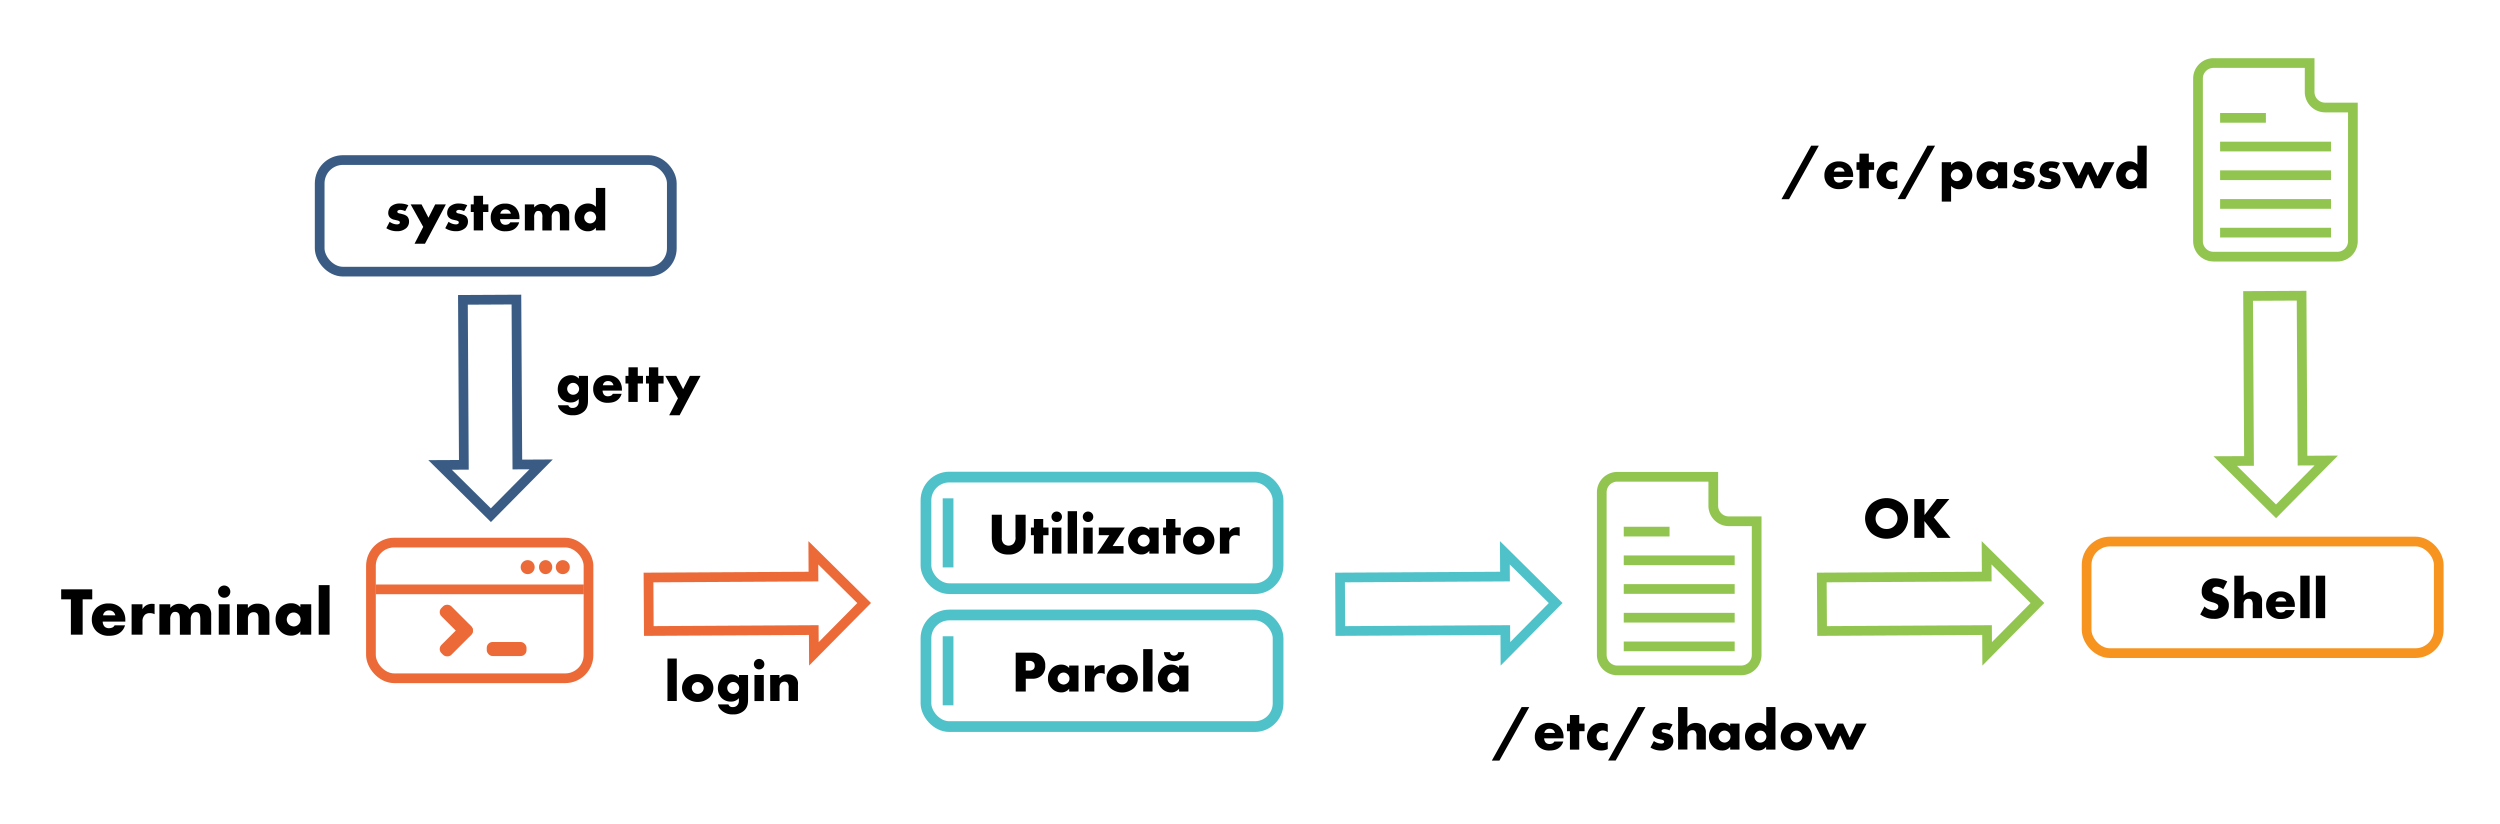 <svg id="Layer_1" data-name="Layer 1" xmlns="http://www.w3.org/2000/svg" viewBox="0 0 1287 424"><title>Cap 9</title><rect x="164.58" y="82.39" width="181.28" height="57.45" rx="12" ry="12" transform="translate(510.43 222.23) rotate(180)" style="fill:none;stroke:#3a5c84;stroke-miterlimit:10;stroke-width:5px"/><path d="M200.59,114.18a6.87,6.87,0,0,0,1.92,1,6.25,6.25,0,0,0,1.86.33,2,2,0,0,0,1.23-.36.77.77,0,0,0,.24-.63.71.71,0,0,0-.24-.6,3,3,0,0,0-1.26-.48l-1.26-.3a4.31,4.31,0,0,1-2.34-1.17,3.24,3.24,0,0,1-.87-2.31,4.79,4.79,0,0,1,1.26-3.27,6.77,6.77,0,0,1,4.8-1.62,11.07,11.07,0,0,1,4.29.87l-1.62,3.06a6.64,6.64,0,0,0-2.52-.66,2,2,0,0,0-1.11.27.72.72,0,0,0-.42.66.78.78,0,0,0,.57.75c.45.18.84.18,1.59.39l.87.24a5.67,5.67,0,0,1,2,1,3.79,3.79,0,0,1,1,2.67,4.48,4.48,0,0,1-1.35,3.33,7,7,0,0,1-4.95,1.68,9.89,9.89,0,0,1-5.4-1.56Z"/><path d="M217.87,116.79l-6.48-11.58H217l3.57,6.87,3.48-6.87h5.49l-10.77,20.28h-5.37Z"/><path d="M230.92,114.18a6.87,6.87,0,0,0,1.92,1,6.25,6.25,0,0,0,1.86.33,2,2,0,0,0,1.23-.36.77.77,0,0,0,.24-.63.71.71,0,0,0-.24-.6,3,3,0,0,0-1.26-.48l-1.26-.3a4.31,4.31,0,0,1-2.34-1.17,3.24,3.24,0,0,1-.87-2.31,4.79,4.79,0,0,1,1.26-3.27,6.77,6.77,0,0,1,4.8-1.62,11.07,11.07,0,0,1,4.29.87l-1.62,3.06a6.64,6.64,0,0,0-2.52-.66,2,2,0,0,0-1.11.27.72.72,0,0,0-.42.66.78.78,0,0,0,.57.75c.45.18.84.18,1.59.39l.87.24a5.67,5.67,0,0,1,2,1,3.79,3.79,0,0,1,1,2.67,4.48,4.48,0,0,1-1.35,3.33,7,7,0,0,1-4.95,1.68,9.89,9.89,0,0,1-5.4-1.56Z"/><path d="M248.68,109.14v9.48h-4.8v-9.48h-1.53v-3.93h1.53V100.8h4.8v4.41h2.73v3.93Z"/><path d="M267.43,112.8h-10a3.39,3.39,0,0,0,.84,2.25,2.7,2.7,0,0,0,2,.66,3.79,3.79,0,0,0,1.56-.36,2.23,2.23,0,0,0,.84-.9h4.59a6,6,0,0,1-1.62,2.76c-1,1-2.55,1.86-5.46,1.86a7.61,7.61,0,0,1-5.55-2,7,7,0,0,1-2-5.07,7.16,7.16,0,0,1,2-5.19,7.55,7.55,0,0,1,5.49-2,7.35,7.35,0,0,1,5.16,1.83,7.51,7.51,0,0,1,2.13,5.64ZM263,110a3.22,3.22,0,0,0-.78-1.44,2.8,2.8,0,0,0-2-.72,2.58,2.58,0,0,0-1.95.72,2.74,2.74,0,0,0-.72,1.44Z"/><path d="M270.19,105.21H275v1.62a5.15,5.15,0,0,1,4-1.86,5.46,5.46,0,0,1,2.58.6,4.19,4.19,0,0,1,1.86,1.92,4.71,4.71,0,0,1,1.83-1.86,5.44,5.44,0,0,1,2.79-.66,5.33,5.33,0,0,1,3.72,1.23,4.93,4.93,0,0,1,1.26,3.69v8.73h-4.8V112c0-1.41-.15-2.37-.69-2.88a1.75,1.75,0,0,0-1.26-.45,1.94,1.94,0,0,0-1.41.54,3.43,3.43,0,0,0-.87,2.55v6.87h-4.8V112a4.29,4.29,0,0,0-.63-2.88,1.86,1.86,0,0,0-1.44-.54,1.69,1.69,0,0,0-1.32.48A4,4,0,0,0,275,112v6.63h-4.8Z"/><path d="M311.56,118.62h-4.8v-1.47a4.92,4.92,0,0,1-4.05,1.92,6.42,6.42,0,0,1-4.71-1.86,7.4,7.4,0,0,1-2.16-5.34,7.31,7.31,0,0,1,2.19-5.31,6.86,6.86,0,0,1,4.74-1.8,5.31,5.31,0,0,1,4,1.74V96.75h4.8Zm-5.67-4.44a3.22,3.22,0,0,0,1-2.28,3.51,3.51,0,0,0-.9-2.16,3.08,3.08,0,0,0-4.32,0,3.29,3.29,0,0,0-.93,2.28,3,3,0,0,0,.93,2.1,3,3,0,0,0,2.13.9A3.28,3.28,0,0,0,305.89,114.18Z"/><polygon points="238.31 154.37 238.79 239.29 226.55 239.35 252.7 265.22 278.57 239.06 266.33 239.13 265.85 154.22 238.31 154.37" style="fill:none;stroke:#3a5c84;stroke-miterlimit:10;stroke-width:5px"/><polygon points="334.01 324.84 418.92 324.36 418.99 336.6 444.86 310.44 418.7 284.58 418.77 296.82 333.85 297.3 334.01 324.84" style="fill:none;stroke:#eb6a38;stroke-miterlimit:10;stroke-width:5px"/><polygon points="690.01 324.84 774.92 324.36 774.99 336.6 800.86 310.44 774.7 284.58 774.77 296.82 689.85 297.3 690.01 324.84" style="fill:none;stroke:#4fc2c9;stroke-miterlimit:10;stroke-width:5px"/><polygon points="938.01 324.84 1022.92 324.36 1022.99 336.6 1048.86 310.44 1022.7 284.58 1022.77 296.82 937.85 297.3 938.01 324.84" style="fill:none;stroke:#91c54f;stroke-miterlimit:10;stroke-width:5px"/><polygon points="1157.31 152.37 1157.79 237.29 1145.55 237.35 1171.7 263.22 1197.57 237.06 1185.33 237.13 1184.85 152.22 1157.31 152.37" style="fill:none;stroke:#91c54f;stroke-miterlimit:10;stroke-width:5px"/><path d="M302.7,193.5v12.57c0,2-.18,3.84-1.83,5.55a8,8,0,0,1-5.91,2.16,8.22,8.22,0,0,1-6.27-2.37,4.88,4.88,0,0,1-1.47-2.79h5.34a2.06,2.06,0,0,0,2.25,1.38,2.92,2.92,0,0,0,2.13-.75,3.23,3.23,0,0,0,1-2.49v-1.35a5.1,5.1,0,0,1-4,1.77,6.68,6.68,0,0,1-4.95-1.89,7.08,7.08,0,0,1-1.86-4.89,7.73,7.73,0,0,1,2-5.25,6.74,6.74,0,0,1,4.86-2,5.24,5.24,0,0,1,4,1.77V193.5Zm-9.78,4.5a3,3,0,0,0,0,4.35,3,3,0,0,0,2.16.87,3.07,3.07,0,0,0,3.06-3.06,3.44,3.44,0,0,0-1-2.19,3,3,0,0,0-2.13-.87A2.86,2.86,0,0,0,292.92,198Z"/><path d="M320.22,201.09h-10a3.39,3.39,0,0,0,.84,2.25,2.7,2.7,0,0,0,2,.66,3.79,3.79,0,0,0,1.56-.36,2.23,2.23,0,0,0,.84-.9H320a6,6,0,0,1-1.62,2.76c-1,1-2.55,1.86-5.46,1.86a7.61,7.61,0,0,1-5.55-2,7,7,0,0,1-2-5.07,7.16,7.16,0,0,1,2-5.19,7.55,7.55,0,0,1,5.49-1.95,7.35,7.35,0,0,1,5.16,1.83,7.51,7.51,0,0,1,2.13,5.64Zm-4.41-2.76a3.22,3.22,0,0,0-.78-1.44,2.8,2.8,0,0,0-2-.72,2.58,2.58,0,0,0-1.95.72,2.74,2.74,0,0,0-.72,1.44Z"/><path d="M328.29,197.43v9.48h-4.8v-9.48H322V193.5h1.53v-4.41h4.8v4.41H331v3.93Z"/><path d="M338.88,197.43v9.48h-4.8v-9.48h-1.53V193.5h1.53v-4.41h4.8v4.41h2.73v3.93Z"/><path d="M349,205.08l-6.48-11.58h5.58l3.57,6.87,3.48-6.87h5.49l-10.77,20.28h-5.37Z"/><path d="M42.55,308.54v18.2H36.49v-18.2h-5v-5.15h16v5.15Z"/><path d="M64.53,320H52.87a4,4,0,0,0,1,2.62,3.15,3.15,0,0,0,2.31.77,4.33,4.33,0,0,0,1.82-.42,2.57,2.57,0,0,0,1-1.05h5.36a7.1,7.1,0,0,1-1.89,3.22c-1.16,1.12-3,2.17-6.37,2.17a8.86,8.86,0,0,1-6.48-2.38A8.2,8.2,0,0,1,47.27,319a8.34,8.34,0,0,1,2.35-6.06,8.79,8.79,0,0,1,6.4-2.27,8.56,8.56,0,0,1,6,2.13,8.75,8.75,0,0,1,2.49,6.58Zm-5.15-3.22a3.73,3.73,0,0,0-.91-1.68,3.23,3.23,0,0,0-2.31-.84,3,3,0,0,0-2.27.84,3.12,3.12,0,0,0-.84,1.68Z"/><path d="M67.75,311.09h5.6v2.56a5,5,0,0,1,2.2-2.17,6.07,6.07,0,0,1,2.91-.63l1.12.07v5.28a5,5,0,0,0-2.42-.56,3.68,3.68,0,0,0-2.55.84,4.73,4.73,0,0,0-1.26,3.57v6.69h-5.6Z"/><path d="M82.06,311.09h5.6V313a6,6,0,0,1,4.69-2.17,6.43,6.43,0,0,1,3,.7,4.86,4.86,0,0,1,2.17,2.24,5.54,5.54,0,0,1,2.14-2.17,6.33,6.33,0,0,1,3.25-.77,6.21,6.21,0,0,1,4.34,1.44,5.74,5.74,0,0,1,1.47,4.3v10.19h-5.6V319c0-1.64-.17-2.76-.8-3.36a2.06,2.06,0,0,0-1.47-.52,2.26,2.26,0,0,0-1.65.63,4,4,0,0,0-1,3v8H92.6V319c0-1.5-.11-2.69-.74-3.36a2.19,2.19,0,0,0-1.68-.63,2,2,0,0,0-1.54.56,4.63,4.63,0,0,0-1,3.43v7.74h-5.6Z"/><path d="M115.42,301.43a3.15,3.15,0,1,1-3.15,3.15A3.14,3.14,0,0,1,115.42,301.43Zm2.8,9.66v15.65h-5.6V311.09Z"/><path d="M122,311.09h5.6v2a5.91,5.91,0,0,1,5-2.31,6.34,6.34,0,0,1,4.62,1.68c1.33,1.33,1.47,2.66,1.47,4.38v9.94h-5.6v-7.91c0-.91,0-2.28-.7-3.05a2.32,2.32,0,0,0-1.78-.66,3.08,3.08,0,0,0-2.07.73,3.61,3.61,0,0,0-.91,2.49v8.4H122Z"/><path d="M154.62,311.09h5.6v15.65h-5.6V325a5.84,5.84,0,0,1-4.87,2.24,7.49,7.49,0,0,1-5.63-2.48,7.88,7.88,0,0,1-2.24-5.74,8.67,8.67,0,0,1,2.41-6.27,8.06,8.06,0,0,1,5.64-2.2,6.18,6.18,0,0,1,4.69,2Zm-5.88,5.25a3.67,3.67,0,0,0-1.12,2.56,3.58,3.58,0,0,0,1.08,2.55,4,4,0,0,0,2.52,1.05,3.59,3.59,0,0,0,2.52-1.08,3.4,3.4,0,0,0,1-2.52,3.48,3.48,0,0,0-1.08-2.56,3.56,3.56,0,0,0-5,0Z"/><path d="M169.67,301.22v25.52h-5.6V301.22Z"/><rect x="190.96" y="279.32" width="112" height="69.85" rx="12" ry="12" style="fill:none;stroke:#eb6a38;stroke-miterlimit:10;stroke-width:5px"/><line x1="193.37" y1="303.4" x2="300.55" y2="303.4" style="fill:none;stroke:#eb6a38;stroke-miterlimit:10;stroke-width:5px"/><circle cx="271.65" cy="291.96" r="3.61" style="fill:#eb6a38"/><ellipse cx="280.88" cy="291.96" rx="3.42" ry="3.61" style="fill:#eb6a38"/><circle cx="289.72" cy="291.96" r="3.61" style="fill:#eb6a38"/><rect x="231.31" y="309.56" width="7.23" height="20.47" rx="3" ry="3" transform="translate(-157.33 259.78) rotate(-45)" style="fill:#eb6a38"/><rect x="224.68" y="325.82" width="20.47" height="7.23" rx="3" ry="3" transform="translate(-164.14 262.6) rotate(-45)" style="fill:#eb6a38"/><rect x="250.58" y="330.5" width="20.47" height="7.23" rx="3" ry="3" style="fill:#eb6a38"/><rect x="476.68" y="245.6" width="181.28" height="57.45" rx="12" ry="12" style="fill:none;stroke:#4fc2c9;stroke-miterlimit:10;stroke-width:5.525px"/><line x1="488.07" y1="256.54" x2="488.07" y2="292.1" style="fill:none;stroke:#4fc2c9;stroke-miterlimit:10;stroke-width:5.525px"/><rect x="476.68" y="316.6" width="181.28" height="57.45" rx="12" ry="12" style="fill:none;stroke:#4fc2c9;stroke-miterlimit:10;stroke-width:5.525px"/><line x1="488.07" y1="327.54" x2="488.07" y2="363.1" style="fill:none;stroke:#4fc2c9;stroke-miterlimit:10;stroke-width:5.525px"/><path d="M528.07,349.4V356h-5.19V336h8.28a6.89,6.89,0,0,1,5.07,1.8,6.2,6.2,0,0,1,1.86,4.86,6.5,6.5,0,0,1-1.77,5,6.66,6.66,0,0,1-5,1.74Zm0-4.2h1.74a3.39,3.39,0,0,0,2.19-.63,2.29,2.29,0,0,0,.66-1.83,2.43,2.43,0,0,0-.6-1.8,3,3,0,0,0-2.22-.72h-1.77Z"/><path d="M550.42,342.62h4.8V356h-4.8v-1.47a5,5,0,0,1-4.17,1.92,6.42,6.42,0,0,1-4.83-2.13,6.76,6.76,0,0,1-1.92-4.92,7.42,7.42,0,0,1,2.07-5.37,6.9,6.9,0,0,1,4.83-1.89,5.31,5.31,0,0,1,4,1.74Zm-5,4.5a3.14,3.14,0,0,0-1,2.19,3.09,3.09,0,0,0,.93,2.19,3.37,3.37,0,0,0,2.16.9,3.08,3.08,0,0,0,2.16-.93,2.91,2.91,0,0,0,.9-2.16,3,3,0,0,0-.93-2.19,3,3,0,0,0-4.26,0Z"/><path d="M558.52,342.62h4.8v2.19a4.33,4.33,0,0,1,1.89-1.86,5.24,5.24,0,0,1,2.49-.54l1,.06V347a4.23,4.23,0,0,0-2.07-.48,3.14,3.14,0,0,0-2.19.72,4,4,0,0,0-1.08,3.06V356h-4.8Z"/><path d="M583.69,354.26a9.18,9.18,0,0,1-12,0,6.92,6.92,0,0,1,0-9.87,8.37,8.37,0,0,1,6-2.22,8.47,8.47,0,0,1,6,2.22,6.92,6.92,0,0,1,0,9.87Zm-8.13-7.14a3.06,3.06,0,0,0,2.16,5.22,3.05,3.05,0,0,0,2.13-.9,3,3,0,0,0,.93-2.13,3.26,3.26,0,0,0-.93-2.19,3.08,3.08,0,0,0-4.29,0Z"/><path d="M593.32,334.16V356h-4.8V334.16Z"/><path d="M607,342.62h4.8V356H607v-1.47a5,5,0,0,1-4.17,1.92,6.42,6.42,0,0,1-4.83-2.13,6.76,6.76,0,0,1-1.92-4.92,7.42,7.42,0,0,1,2.07-5.37,6.9,6.9,0,0,1,4.83-1.89,5.31,5.31,0,0,1,4,1.74Zm2.64-6.9a4.73,4.73,0,0,1-1.32,3.27,6.31,6.31,0,0,1-7.8,0,4.73,4.73,0,0,1-1.32-3.27h3.09a2.08,2.08,0,0,0,.6,1.23,2.44,2.44,0,0,0,3.06,0,2.08,2.08,0,0,0,.6-1.23Zm-7.68,11.4a3.14,3.14,0,0,0-1,2.19,3.09,3.09,0,0,0,.93,2.19,3.37,3.37,0,0,0,2.16.9,3.08,3.08,0,0,0,2.16-.93,2.91,2.91,0,0,0,.9-2.16,3,3,0,0,0-.93-2.19,3,3,0,0,0-4.26,0Z"/><path d="M515.75,265v11.85a4,4,0,0,0,1,3.09,3.69,3.69,0,0,0,4.86.09,4.38,4.38,0,0,0,1.17-3.63V265H528v11.49c0,2.1-.09,4.29-2.25,6.48a8.64,8.64,0,0,1-6.6,2.49,8.93,8.93,0,0,1-6.63-2.4c-1.74-1.89-1.95-4.44-1.95-6.57V265Z"/><path d="M537.05,275.55V285h-4.8v-9.48h-1.53v-3.93h1.53v-4.41h4.8v4.41h2.73v3.93Z"/><path d="M544,263.34a2.7,2.7,0,1,1-2.7,2.7A2.69,2.69,0,0,1,544,263.34Zm2.4,8.28V285h-4.8V271.62Z"/><path d="M554.45,263.16V285h-4.8V263.16Z"/><path d="M560.12,263.34a2.7,2.7,0,1,1-2.7,2.7A2.69,2.69,0,0,1,560.12,263.34Zm2.4,8.28V285h-4.8V271.62Z"/><path d="M572.78,281.1h5.61V285H564.74l6.33-9.48h-5.4v-3.93h13.38Z"/><path d="M591.68,271.62h4.8V285h-4.8v-1.47a5,5,0,0,1-4.17,1.92,6.42,6.42,0,0,1-4.83-2.13,6.76,6.76,0,0,1-1.92-4.92,7.42,7.42,0,0,1,2.07-5.37,6.9,6.9,0,0,1,4.83-1.89,5.31,5.31,0,0,1,4,1.74Zm-5,4.5a3.14,3.14,0,0,0-1,2.19,3.09,3.09,0,0,0,.93,2.19,3.37,3.37,0,0,0,2.16.9,3.08,3.08,0,0,0,2.16-.93,2.91,2.91,0,0,0,.9-2.16,3,3,0,0,0-.93-2.19,3,3,0,0,0-4.26,0Z"/><path d="M605.09,275.55V285h-4.8v-9.48h-1.53v-3.93h1.53v-4.41h4.8v4.41h2.73v3.93Z"/><path d="M623.12,283.26a9.18,9.18,0,0,1-12,0,6.92,6.92,0,0,1,0-9.87,8.37,8.37,0,0,1,6-2.22,8.47,8.47,0,0,1,6,2.22,6.92,6.92,0,0,1,0,9.87ZM615,276.12a3.06,3.06,0,0,0,2.16,5.22,3.05,3.05,0,0,0,2.13-.9,3,3,0,0,0,.93-2.13,3.26,3.26,0,0,0-.93-2.19,3.08,3.08,0,0,0-4.29,0Z"/><path d="M628,271.62h4.8v2.19a4.33,4.33,0,0,1,1.89-1.86,5.24,5.24,0,0,1,2.49-.54l1,.06V276a4.23,4.23,0,0,0-2.07-.48,3.14,3.14,0,0,0-2.19.72,4,4,0,0,0-1.08,3.06V285H628Z"/><line x1="835.91" y1="332.76" x2="893.01" y2="332.76" style="fill:none;stroke:#91c54f;stroke-miterlimit:10;stroke-width:5px"/><line x1="835.91" y1="317.99" x2="893.01" y2="317.99" style="fill:none;stroke:#91c54f;stroke-miterlimit:10;stroke-width:5px"/><line x1="835.91" y1="303.21" x2="893.01" y2="303.21" style="fill:none;stroke:#91c54f;stroke-miterlimit:10;stroke-width:5px"/><line x1="835.91" y1="288.44" x2="893.01" y2="288.44" style="fill:none;stroke:#91c54f;stroke-miterlimit:10;stroke-width:5px"/><line x1="835.91" y1="273.67" x2="859.48" y2="273.67" style="fill:none;stroke:#91c54f;stroke-miterlimit:10;stroke-width:5px"/><path d="M890,268.35a8,8,0,0,1-8-8V245.45H832.59a8,8,0,0,0-8,8v83.67a8,8,0,0,0,8,8h63.74a8,8,0,0,0,8-8V268.35Z" style="fill:none;stroke:#91c54f;stroke-miterlimit:10;stroke-width:5px"/><path d="M783.33,364h3.93L771.9,391.55H768Z"/><path d="M804.93,380.09h-10a3.39,3.39,0,0,0,.84,2.25,2.7,2.7,0,0,0,2,.66,3.79,3.79,0,0,0,1.56-.36,2.23,2.23,0,0,0,.84-.9h4.59a6,6,0,0,1-1.62,2.76c-1,1-2.55,1.86-5.46,1.86a7.61,7.61,0,0,1-5.55-2,7,7,0,0,1-2-5.07,7.16,7.16,0,0,1,2-5.19,7.55,7.55,0,0,1,5.49-1.95,7.35,7.35,0,0,1,5.16,1.83,7.51,7.51,0,0,1,2.13,5.64Zm-4.41-2.76a3.22,3.22,0,0,0-.78-1.44,2.8,2.8,0,0,0-2-.72,2.58,2.58,0,0,0-2,.72,2.74,2.74,0,0,0-.72,1.44Z"/><path d="M813,376.43v9.48h-4.8v-9.48h-1.53V372.5h1.53v-4.41H813v4.41h2.73v3.93Z"/><path d="M827.67,385.61a7.12,7.12,0,0,1-3.33.75,7.41,7.41,0,0,1-5.28-2,7,7,0,0,1-2.07-5,7.3,7.3,0,0,1,2.16-5.19,7.73,7.73,0,0,1,5.4-2,6.88,6.88,0,0,1,3.12.75v4a4.28,4.28,0,0,0-2.49-.87,3.15,3.15,0,0,0-2.34.93,3.26,3.26,0,0,0-.93,2.31,3.44,3.44,0,0,0,.84,2.25,3.26,3.26,0,0,0,2.46,1,3.63,3.63,0,0,0,2.46-.9Z"/><path d="M843.18,364h3.93l-15.36,27.51h-3.9Z"/><path d="M851.43,381.47a6.87,6.87,0,0,0,1.92,1,6.25,6.25,0,0,0,1.86.33,2,2,0,0,0,1.23-.36.77.77,0,0,0,.24-.63.71.71,0,0,0-.24-.6,3,3,0,0,0-1.26-.48l-1.26-.3a4.31,4.31,0,0,1-2.34-1.17,3.24,3.24,0,0,1-.87-2.31,4.79,4.79,0,0,1,1.26-3.27,6.77,6.77,0,0,1,4.8-1.62,11.07,11.07,0,0,1,4.29.87L859.44,376a6.64,6.64,0,0,0-2.52-.66,2,2,0,0,0-1.11.27.72.72,0,0,0-.42.66.78.78,0,0,0,.57.75c.45.18.84.18,1.59.39l.87.24a5.67,5.67,0,0,1,2,1.05,3.79,3.79,0,0,1,1,2.67,4.48,4.48,0,0,1-1.35,3.33,7,7,0,0,1-5,1.68,9.89,9.89,0,0,1-5.4-1.56Z"/><path d="M863.88,364h4.8v10.14a5.85,5.85,0,0,1,1.5-1.32,6.14,6.14,0,0,1,6.72.78,4.68,4.68,0,0,1,1.26,3.75v8.52h-4.8v-6.78a4,4,0,0,0-.6-2.61,1.9,1.9,0,0,0-1.53-.57,2.57,2.57,0,0,0-1.74.57,2.92,2.92,0,0,0-.81,2.19v7.2h-4.8Z"/><path d="M890.7,372.5h4.8v13.41h-4.8v-1.47a5,5,0,0,1-4.17,1.92,6.42,6.42,0,0,1-4.83-2.13,6.76,6.76,0,0,1-1.92-4.92,7.42,7.42,0,0,1,2.07-5.37,6.9,6.9,0,0,1,4.83-1.89,5.31,5.31,0,0,1,4,1.74Zm-5,4.5a3.14,3.14,0,0,0-1,2.19,3.09,3.09,0,0,0,.93,2.19,3.37,3.37,0,0,0,2.16.9,3.08,3.08,0,0,0,2.16-.93,2.91,2.91,0,0,0,.9-2.16,3,3,0,0,0-.93-2.19,3,3,0,0,0-4.26,0Z"/><path d="M914,385.91h-4.8v-1.47a4.92,4.92,0,0,1-4,1.92,6.42,6.42,0,0,1-4.71-1.86,7.4,7.4,0,0,1-2.16-5.34,7.31,7.31,0,0,1,2.19-5.31,6.86,6.86,0,0,1,4.74-1.8,5.31,5.31,0,0,1,4,1.74V364H914Zm-5.67-4.44a3.22,3.22,0,0,0,1-2.28,3.51,3.51,0,0,0-.9-2.16,3.08,3.08,0,0,0-4.32,0,3.29,3.29,0,0,0-.93,2.28,3,3,0,0,0,.93,2.1,3,3,0,0,0,2.13.9A3.28,3.28,0,0,0,908.31,381.47Z"/><path d="M930.78,384.14a9.18,9.18,0,0,1-12,0,6.92,6.92,0,0,1,0-9.87,8.37,8.37,0,0,1,6-2.22,8.47,8.47,0,0,1,6,2.22,6.92,6.92,0,0,1,0,9.87ZM922.65,377a3.06,3.06,0,0,0,2.16,5.22,3.05,3.05,0,0,0,2.13-.9,3,3,0,0,0,.93-2.13,3.26,3.26,0,0,0-.93-2.19,3.08,3.08,0,0,0-4.29,0Z"/><path d="M939.33,372.5l3.18,7.08,3.39-7.08h2.94l3.39,7.29,3.36-7.29h5.34l-7,13.41h-3.24l-3.36-7.38-3.21,7.38h-3.24L934,372.5Z"/><line x1="1142.91" y1="119.76" x2="1200.01" y2="119.76" style="fill:none;stroke:#91c54f;stroke-miterlimit:10;stroke-width:5px"/><line x1="1142.91" y1="104.99" x2="1200.01" y2="104.99" style="fill:none;stroke:#91c54f;stroke-miterlimit:10;stroke-width:5px"/><line x1="1142.91" y1="90.21" x2="1200.01" y2="90.21" style="fill:none;stroke:#91c54f;stroke-miterlimit:10;stroke-width:5px"/><line x1="1142.91" y1="75.44" x2="1200.01" y2="75.44" style="fill:none;stroke:#91c54f;stroke-miterlimit:10;stroke-width:5px"/><line x1="1142.91" y1="60.67" x2="1166.48" y2="60.67" style="fill:none;stroke:#91c54f;stroke-miterlimit:10;stroke-width:5px"/><path d="M1197,55.35a8,8,0,0,1-8-8V32.45h-49.47a8,8,0,0,0-8,8v83.67a8,8,0,0,0,8,8h63.74a8,8,0,0,0,8-8V55.35Z" style="fill:none;stroke:#91c54f;stroke-miterlimit:10;stroke-width:5px"/><path d="M932.39,75h3.93L921,102.55h-3.9Z"/><path d="M954,91.09H944a3.39,3.39,0,0,0,.84,2.25,2.7,2.7,0,0,0,2,.66,3.79,3.79,0,0,0,1.56-.36,2.23,2.23,0,0,0,.84-.9h4.59a6,6,0,0,1-1.62,2.76c-1,1-2.55,1.86-5.46,1.86a7.61,7.61,0,0,1-5.55-2,7,7,0,0,1-2-5.07,7.16,7.16,0,0,1,2-5.19,7.55,7.55,0,0,1,5.49-2,7.35,7.35,0,0,1,5.16,1.83A7.51,7.51,0,0,1,954,90.58Zm-4.41-2.76a3.22,3.22,0,0,0-.78-1.44,2.8,2.8,0,0,0-2-.72,2.58,2.58,0,0,0-2,.72,2.74,2.74,0,0,0-.72,1.44Z"/><path d="M962.06,87.43v9.48h-4.8V87.43h-1.53V83.5h1.53V79.09h4.8V83.5h2.73v3.93Z"/><path d="M976.73,96.61a7.12,7.12,0,0,1-3.33.75,7.41,7.41,0,0,1-5.28-2,7,7,0,0,1-2.07-5,7.3,7.3,0,0,1,2.16-5.19,7.73,7.73,0,0,1,5.4-2,6.88,6.88,0,0,1,3.12.75v4a4.28,4.28,0,0,0-2.49-.87,3.15,3.15,0,0,0-2.34.93,3.26,3.26,0,0,0-.93,2.31,3.44,3.44,0,0,0,.84,2.25,3.26,3.26,0,0,0,2.46,1,3.63,3.63,0,0,0,2.46-.9Z"/><path d="M992.24,75h3.93l-15.36,27.51h-3.9Z"/><path d="M1004.42,103.78h-4.8V83.5h4.8V85a5,5,0,0,1,4.11-1.92,6.67,6.67,0,0,1,4.77,2,7.61,7.61,0,0,1-.12,10.5,6.44,6.44,0,0,1-4.59,1.86,5.71,5.71,0,0,1-4.17-1.74ZM1005.2,88a3.27,3.27,0,0,0-.93,2.22,3.24,3.24,0,0,0,.93,2.13,3.07,3.07,0,0,0,2.16.9,2.9,2.9,0,0,0,2.13-.9,3.17,3.17,0,0,0,.93-2.13,3.27,3.27,0,0,0-.93-2.22,2.9,2.9,0,0,0-2.13-.9A3.07,3.07,0,0,0,1005.2,88Z"/><path d="M1028.48,83.5h4.8V96.91h-4.8V95.44a5,5,0,0,1-4.17,1.92,6.42,6.42,0,0,1-4.83-2.13,6.76,6.76,0,0,1-1.92-4.92,7.42,7.42,0,0,1,2.07-5.37,6.9,6.9,0,0,1,4.83-1.89,5.31,5.31,0,0,1,4,1.74Zm-5,4.5a3.14,3.14,0,0,0-1,2.19,3.09,3.09,0,0,0,.93,2.19,3.37,3.37,0,0,0,2.16.9,3.08,3.08,0,0,0,2.16-.93,2.91,2.91,0,0,0,.9-2.16,3,3,0,0,0-.93-2.19,3,3,0,0,0-4.26,0Z"/><path d="M1037.45,92.47a6.87,6.87,0,0,0,1.92,1,6.25,6.25,0,0,0,1.86.33,2,2,0,0,0,1.23-.36.77.77,0,0,0,.24-.63.71.71,0,0,0-.24-.6,3,3,0,0,0-1.26-.48l-1.26-.3a4.31,4.31,0,0,1-2.34-1.17,3.24,3.24,0,0,1-.87-2.31,4.79,4.79,0,0,1,1.26-3.27,6.77,6.77,0,0,1,4.8-1.62,11.07,11.07,0,0,1,4.29.87L1045.46,87a6.64,6.64,0,0,0-2.52-.66,2,2,0,0,0-1.11.27.72.72,0,0,0-.42.66.78.78,0,0,0,.57.75c.45.18.84.18,1.59.39l.87.24a5.67,5.67,0,0,1,2,1.05,3.79,3.79,0,0,1,1,2.67,4.48,4.48,0,0,1-1.35,3.33,7,7,0,0,1-4.95,1.68,9.89,9.89,0,0,1-5.4-1.56Z"/><path d="M1050.77,92.47a6.87,6.87,0,0,0,1.92,1,6.25,6.25,0,0,0,1.86.33,2,2,0,0,0,1.23-.36.77.77,0,0,0,.24-.63.71.71,0,0,0-.24-.6,3,3,0,0,0-1.26-.48l-1.26-.3a4.31,4.31,0,0,1-2.34-1.17,3.24,3.24,0,0,1-.87-2.31,4.79,4.79,0,0,1,1.26-3.27,6.77,6.77,0,0,1,4.8-1.62,11.07,11.07,0,0,1,4.29.87L1058.78,87a6.64,6.64,0,0,0-2.52-.66,2,2,0,0,0-1.11.27.72.72,0,0,0-.42.66.78.78,0,0,0,.57.75c.45.18.84.18,1.59.39l.87.24a5.67,5.67,0,0,1,2,1.05,3.79,3.79,0,0,1,1,2.67,4.48,4.48,0,0,1-1.35,3.33,7,7,0,0,1-5,1.68,9.89,9.89,0,0,1-5.4-1.56Z"/><path d="M1066.94,83.5l3.18,7.08,3.39-7.08h2.94l3.39,7.29,3.36-7.29h5.34l-7,13.41h-3.24l-3.36-7.38-3.21,7.38h-3.24l-6.9-13.41Z"/><path d="M1105.07,96.91h-4.8V95.44a4.92,4.92,0,0,1-4,1.92,6.42,6.42,0,0,1-4.71-1.86,7.4,7.4,0,0,1-2.16-5.34,7.31,7.31,0,0,1,2.19-5.31,6.86,6.86,0,0,1,4.74-1.8,5.31,5.31,0,0,1,4,1.74V75h4.8Zm-5.67-4.44a3.22,3.22,0,0,0,1-2.28,3.51,3.51,0,0,0-.9-2.16,3.08,3.08,0,0,0-4.32,0,3.29,3.29,0,0,0-.93,2.28,3,3,0,0,0,.93,2.1,3,3,0,0,0,2.13.9A3.28,3.28,0,0,0,1099.4,92.47Z"/><path d="M348.41,339v21.87h-4.8V339Z"/><path d="M365.18,359.14a9.18,9.18,0,0,1-12,0,6.92,6.92,0,0,1,0-9.87,8.37,8.37,0,0,1,6-2.22,8.47,8.47,0,0,1,6,2.22,6.92,6.92,0,0,1,0,9.87ZM357.05,352a3.06,3.06,0,0,0,2.16,5.22,3.05,3.05,0,0,0,2.13-.9,3,3,0,0,0,.93-2.13,3.26,3.26,0,0,0-.93-2.19,3.08,3.08,0,0,0-4.29,0Z"/><path d="M385.1,347.5v12.57c0,2-.18,3.84-1.83,5.55a8,8,0,0,1-5.91,2.16,8.22,8.22,0,0,1-6.27-2.37,4.88,4.88,0,0,1-1.47-2.79H375a2.06,2.06,0,0,0,2.25,1.38,2.92,2.92,0,0,0,2.13-.75,3.23,3.23,0,0,0,1-2.49v-1.35a5.1,5.1,0,0,1-4,1.77,6.68,6.68,0,0,1-4.95-1.89,7.08,7.08,0,0,1-1.86-4.89,7.73,7.73,0,0,1,2-5.25,6.74,6.74,0,0,1,4.86-2,5.24,5.24,0,0,1,4,1.77V347.5Zm-9.78,4.5a3,3,0,0,0,0,4.35,3,3,0,0,0,2.16.87,3.07,3.07,0,0,0,3.06-3.06,3.44,3.44,0,0,0-1-2.19,3,3,0,0,0-2.13-.87A2.86,2.86,0,0,0,375.32,352Z"/><path d="M390.8,339.22a2.7,2.7,0,1,1-2.7,2.7A2.69,2.69,0,0,1,390.8,339.22Zm2.4,8.28v13.41h-4.8V347.5Z"/><path d="M396.47,347.5h4.8v1.68a5.06,5.06,0,0,1,4.26-2,5.42,5.42,0,0,1,4,1.44,4.62,4.62,0,0,1,1.26,3.75v8.52H406v-6.78a3.85,3.85,0,0,0-.6-2.61,2,2,0,0,0-1.53-.57,2.63,2.63,0,0,0-1.77.63,3.08,3.08,0,0,0-.78,2.13v7.2h-4.8Z"/><rect x="1074.2" y="278.79" width="181.28" height="57.45" rx="12" ry="12" transform="translate(2329.67 615.02) rotate(180)" style="fill:none;stroke:#f7931f;stroke-miterlimit:10;stroke-width:5px"/><path d="M1134.87,312.22a7,7,0,0,0,4.59,2,2.63,2.63,0,0,0,2-.69,1.79,1.79,0,0,0,.51-1.26,1.56,1.56,0,0,0-.57-1.2,7.21,7.21,0,0,0-2.58-1.05l-1.35-.42a6.54,6.54,0,0,1-2.88-1.62,5,5,0,0,1-1.14-3.54,6.54,6.54,0,0,1,1.83-4.83,7.05,7.05,0,0,1,5.13-1.89,14.06,14.06,0,0,1,6.18,1.62l-2.07,4.05a5.28,5.28,0,0,0-3.42-1.35,2.49,2.49,0,0,0-1.71.6,1.48,1.48,0,0,0-.51,1.08,1.34,1.34,0,0,0,.27.9,3.28,3.28,0,0,0,1.74.9l1.59.48a7.64,7.64,0,0,1,3.63,2,4.72,4.72,0,0,1,1.29,3.57,6.78,6.78,0,0,1-1.89,5,7.76,7.76,0,0,1-5.91,2,10.7,10.7,0,0,1-3.93-.66,14,14,0,0,1-3-1.59Z"/><path d="M1150.23,296.35h4.8v10.14a5.85,5.85,0,0,1,1.5-1.32,6.14,6.14,0,0,1,6.72.78,4.68,4.68,0,0,1,1.26,3.75v8.52h-4.8v-6.78a4,4,0,0,0-.6-2.61,1.9,1.9,0,0,0-1.53-.57,2.57,2.57,0,0,0-1.74.57A2.92,2.92,0,0,0,1155,311v7.2h-4.8Z"/><path d="M1181.4,312.4h-10a3.39,3.39,0,0,0,.84,2.25,2.7,2.7,0,0,0,2,.66,3.79,3.79,0,0,0,1.56-.36,2.23,2.23,0,0,0,.84-.9h4.59a6,6,0,0,1-1.62,2.76c-1,1-2.55,1.86-5.46,1.86a7.61,7.61,0,0,1-5.55-2,7,7,0,0,1-2-5.07,7.16,7.16,0,0,1,2-5.19,7.55,7.55,0,0,1,5.49-1.95,7.35,7.35,0,0,1,5.16,1.83,7.51,7.51,0,0,1,2.13,5.64Zm-4.41-2.76a3.22,3.22,0,0,0-.78-1.44,2.8,2.8,0,0,0-2-.72,2.58,2.58,0,0,0-2,.72,2.74,2.74,0,0,0-.72,1.44Z"/><path d="M1189,296.35v21.87h-4.8V296.35Z"/><path d="M1197,296.35v21.87h-4.8V296.35Z"/><path d="M979.09,274.39a12,12,0,0,1-15.78,0,10.47,10.47,0,0,1,0-15,12,12,0,0,1,15.78,0,10.47,10.47,0,0,1,0,15Zm-11.94-11.31a5.49,5.49,0,0,0-1.59,3.93,5.09,5.09,0,0,0,1.59,3.72,5.68,5.68,0,0,0,4.05,1.59,5.44,5.44,0,0,0,5.64-5.4,5.4,5.4,0,0,0-1.62-3.84,6,6,0,0,0-4-1.59A5.76,5.76,0,0,0,967.15,263.08Z"/><path d="M990.73,265.15l6.36-8.25h6.42l-8,9.48,8.67,10.53h-6.72l-6.78-8.67v8.67h-5.19v-20h5.19Z"/></svg>